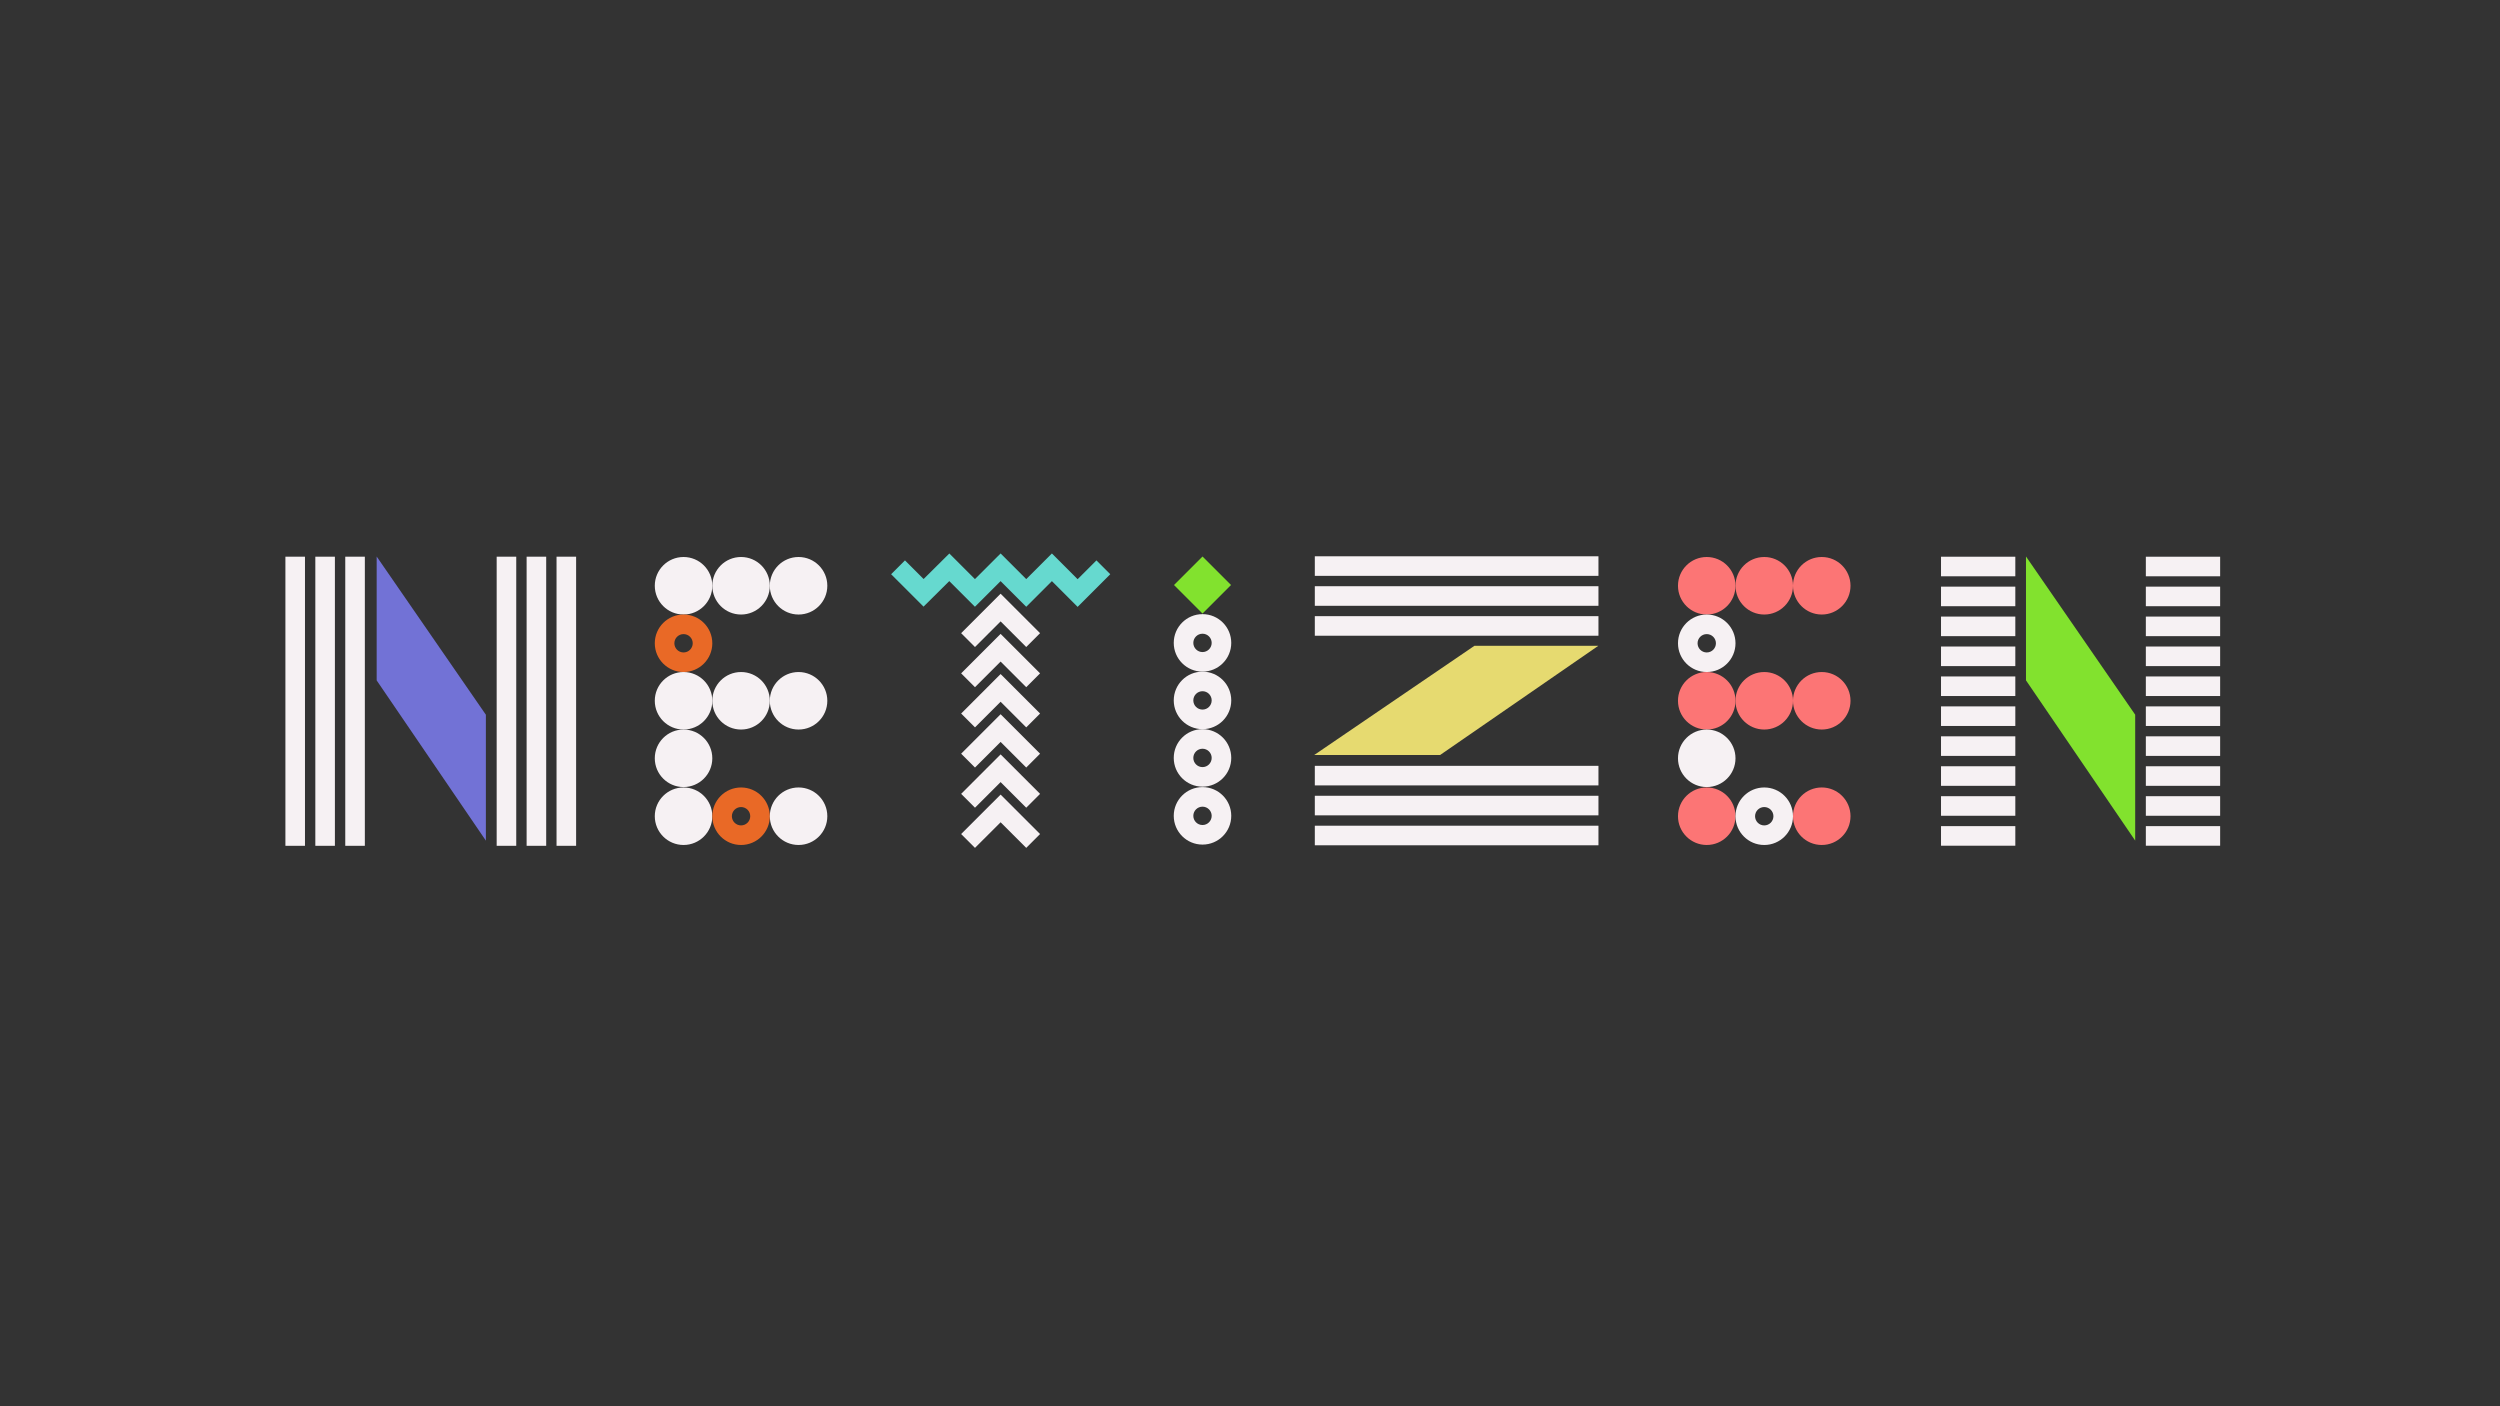 <?xml version="1.0" encoding="UTF-8" standalone="no"?>
<!-- Created with Inkscape (http://www.inkscape.org/) -->

<svg
   xmlns:dc="http://purl.org/dc/elements/1.1/"
   xmlns:cc="http://creativecommons.org/ns#"
   xmlns:rdf="http://www.w3.org/1999/02/22-rdf-syntax-ns#"
   xmlns:svg="http://www.w3.org/2000/svg"
   xmlns="http://www.w3.org/2000/svg"
   xmlns:sodipodi="http://sodipodi.sourceforge.net/DTD/sodipodi-0.dtd"
   xmlns:inkscape="http://www.inkscape.org/namespaces/inkscape"
   version="1.1"
   id="svg2"
   width="720"
   height="405"
   viewBox="0 0 720 405"
   sodipodi:docname="logo-poster.svg"
   inkscape:version="0.92.3 (2405546, 2018-03-11)">
  <rect x="0" y="0" width="720" height="405" fill="#333333" stroke="none"/>
  <defs
     id="defs6">
    <clipPath
       clipPathUnits="userSpaceOnUse"
       id="clipPath40">
      <path
         d="M 0,728.5 H 1031.811 V 0 H 0 Z"
         id="path38"
         inkscape:connector-curvature="0" />
    </clipPath>
  </defs>
  <sodipodi:namedview
     pagecolor="#ffffff"
     bordercolor="#666666"
     borderopacity="1"
     objecttolerance="10"
     gridtolerance="10"
     guidetolerance="10"
     inkscape:pageopacity="0"
     inkscape:pageshadow="2"
     inkscape:window-width="1805"
     inkscape:window-height="1157"
     id="namedview4"
     showgrid="false"
     inkscape:zoom="1.3670731"
     inkscape:cx="328.01224"
     inkscape:cy="162.49246"
     inkscape:window-x="3295"
     inkscape:window-y="409"
     inkscape:window-maximized="0"
     inkscape:current-layer="svg2" />
  <path
     d="m 105.075,243.592 h -5.638 v -83.266 h 5.638 z"
     style="fill:#f6f1f3;fill-opacity:1;fill-rule:nonzero;stroke:none;stroke-width:1.48"
     id="path14"
     inkscape:connector-curvature="0" />
  <path
     d="m 87.833,243.592 h -5.635 v -83.266 h 5.635 z"
     style="fill:#f6f1f3;fill-opacity:1;fill-rule:nonzero;stroke:none;stroke-width:1.48"
     id="path16"
     inkscape:connector-curvature="0" />
  <path
     d="M 96.451,243.592 H 90.816 V 160.327 H 96.451 Z"
     style="fill:#f6f1f3;fill-opacity:1;fill-rule:nonzero;stroke:none;stroke-width:1.48"
     id="path18"
     inkscape:connector-curvature="0" />
  <path
     d="m 165.922,243.592 h -5.638 v -83.266 h 5.638 z"
     style="fill:#f6f1f3;fill-opacity:1;fill-rule:nonzero;stroke:none;stroke-width:1.48"
     id="path20"
     inkscape:connector-curvature="0" />
  <path
     d="m 148.679,243.592 h -5.638 v -83.266 h 5.638 z"
     style="fill:#f6f1f3;fill-opacity:1;fill-rule:nonzero;stroke:none;stroke-width:1.48"
     id="path22"
     inkscape:connector-curvature="0" />
  <path
     d="m 157.304,243.592 h -5.638 v -83.266 h 5.638 z"
     style="fill:#f6f1f3;fill-opacity:1;fill-rule:nonzero;stroke:none;stroke-width:1.48"
     id="path24"
     inkscape:connector-curvature="0" />
  <g
     id="g26"
     transform="matrix(1.48,0,0,-1.48,139.933,205.846)">
    <path
       d="M 0,0 -21.252,30.789 V 6.684 L 0,-24.501 Z"
       style="fill:#7272d6;fill-opacity:1;fill-rule:nonzero;stroke:none"
       id="path28"
       inkscape:connector-curvature="0" />
  </g>
  <g
     id="g30"
     transform="matrix(1.48,0,0,-1.48,346.322,176.701)">
    <path
       d="M 0,0 -5.549,5.552 0,11.1 5.549,5.552 Z"
       style="fill:#82e22e;fill-opacity:1;fill-rule:nonzero;stroke:none"
       id="path32"
       inkscape:connector-curvature="0" />
  </g>
  <g
     transform="matrix(1.48,0,0,-1.48,14.659,313.167)"
     id="g34">
    <g
       id="g36"
       clip-path="url(#clipPath40)">
      <g
         id="g42"
         transform="translate(224.098,92.091)">
        <path
           d="m 0,0 c -3.093,0 -5.598,-2.505 -5.598,-5.594 0,-3.091 2.505,-5.594 5.598,-5.594 3.09,0 5.592,2.503 5.592,5.594 C 5.592,-2.505 3.09,0 0,0 m 0,-3.809 c 0.983,0 1.784,-0.8 1.784,-1.785 0,-0.985 -0.801,-1.786 -1.784,-1.786 -0.986,0 -1.789,0.801 -1.789,1.786 0,0.985 0.803,1.785 1.789,1.785"
           style="fill:#f6f1f3;fill-opacity:1;fill-rule:nonzero;stroke:none"
           id="path44"
           inkscape:connector-curvature="0" />
      </g>
      <g
         id="g46"
         transform="translate(224.098,80.902)">
        <path
           d="m 0,0 c -3.093,0 -5.598,-2.507 -5.598,-5.6 0,-3.088 2.505,-5.593 5.598,-5.593 3.09,0 5.592,2.505 5.592,5.593 C 5.592,-2.507 3.09,0 0,0 m 0,-3.809 c 0.983,0 1.784,-0.803 1.784,-1.791 0,-0.984 -0.801,-1.785 -1.784,-1.785 -0.986,0 -1.789,0.801 -1.789,1.785 0,0.988 0.803,1.791 1.789,1.791"
           style="fill:#f6f1f3;fill-opacity:1;fill-rule:nonzero;stroke:none"
           id="path48"
           inkscape:connector-curvature="0" />
      </g>
      <g
         id="g50"
         transform="translate(224.098,69.709)">
        <path
           d="m 0,0 c -3.093,0 -5.598,-2.506 -5.598,-5.597 0,-3.09 2.505,-5.595 5.598,-5.595 3.09,0 5.592,2.505 5.592,5.595 C 5.592,-2.506 3.09,0 0,0 m 0,-3.809 c 0.983,0 1.784,-0.801 1.784,-1.788 0,-0.985 -0.801,-1.787 -1.784,-1.787 -0.986,0 -1.789,0.802 -1.789,1.787 0,0.987 0.803,1.788 1.789,1.788"
           style="fill:#f6f1f3;fill-opacity:1;fill-rule:nonzero;stroke:none"
           id="path52"
           inkscape:connector-curvature="0" />
      </g>
      <g
         id="g54"
         transform="translate(224.098,58.435)">
        <path
           d="m 0,0 c -3.093,0 -5.598,-2.505 -5.598,-5.594 0,-3.093 2.505,-5.595 5.598,-5.595 3.09,0 5.592,2.502 5.592,5.595 C 5.592,-2.505 3.09,0 0,0 m 0,-3.809 c 0.983,0 1.784,-0.8 1.784,-1.785 0,-0.985 -0.801,-1.787 -1.784,-1.787 -0.986,0 -1.789,0.802 -1.789,1.787 0,0.985 0.803,1.785 1.789,1.785"
           style="fill:#f6f1f3;fill-opacity:1;fill-rule:nonzero;stroke:none"
           id="path56"
           inkscape:connector-curvature="0" />
      </g>
      <g
         id="g58"
         transform="translate(178.475,47.953)">
        <path
           d="M 0,0 6.333,6.329 12.665,0"
           style="fill:none;stroke:#f6f1f3;stroke-width:3.809;stroke-linecap:butt;stroke-linejoin:miter;stroke-miterlimit:10;stroke-dasharray:none;stroke-opacity:1"
           id="path60"
           inkscape:connector-curvature="0" />
      </g>
      <g
         id="g62"
         transform="translate(178.475,55.77)">
        <path
           d="M 0,0 6.333,6.333 12.665,0"
           style="fill:none;stroke:#f6f1f3;stroke-width:3.809;stroke-linecap:butt;stroke-linejoin:miter;stroke-miterlimit:10;stroke-dasharray:none;stroke-opacity:1"
           id="path64"
           inkscape:connector-curvature="0" />
      </g>
      <g
         id="g66"
         transform="translate(178.475,63.586)">
        <path
           d="M 0,0 6.333,6.333 12.665,0"
           style="fill:none;stroke:#f6f1f3;stroke-width:3.809;stroke-linecap:butt;stroke-linejoin:miter;stroke-miterlimit:10;stroke-dasharray:none;stroke-opacity:1"
           id="path68"
           inkscape:connector-curvature="0" />
      </g>
      <g
         id="g70"
         transform="translate(178.475,71.402)">
        <path
           d="M 0,0 6.333,6.335 12.665,0"
           style="fill:none;stroke:#f6f1f3;stroke-width:3.809;stroke-linecap:butt;stroke-linejoin:miter;stroke-miterlimit:10;stroke-dasharray:none;stroke-opacity:1"
           id="path72"
           inkscape:connector-curvature="0" />
      </g>
      <g
         id="g74"
         transform="translate(178.475,79.221)">
        <path
           d="M 0,0 6.333,6.333 12.665,0.002"
           style="fill:none;stroke:#f6f1f3;stroke-width:3.809;stroke-linecap:butt;stroke-linejoin:miter;stroke-miterlimit:10;stroke-dasharray:none;stroke-opacity:1"
           id="path76"
           inkscape:connector-curvature="0" />
      </g>
      <g
         id="g78"
         transform="translate(178.475,87.039)">
        <path
           d="M 0,0 6.333,6.333 12.665,0"
           style="fill:none;stroke:#f6f1f3;stroke-width:3.809;stroke-linecap:butt;stroke-linejoin:miter;stroke-miterlimit:10;stroke-dasharray:none;stroke-opacity:1"
           id="path80"
           inkscape:connector-curvature="0" />
      </g>
      <g
         id="g82"
         transform="translate(199.792,93.504)">
        <path
           d="m 0,0 -5.003,5.01 -4.992,-4.992 -4.992,4.992 -4.994,-4.986 -4.99,4.992 -5.009,-4.968 -6.309,6.307 2.695,2.694 3.627,-3.628 5.006,4.97 4.983,-4.986 4.995,4.99 4.988,-4.99 4.992,4.991 5.005,-5.01 3.663,3.663 2.692,-2.694 z"
           style="fill:#66d9cf;fill-opacity:1;fill-rule:nonzero;stroke:none"
           id="path84"
           inkscape:connector-curvature="0" />
      </g>
      <g
         id="g86"
         transform="translate(128.707,97.614)">
        <path
           d="m 0,0 c 0,-3.091 -2.506,-5.599 -5.598,-5.599 -3.09,0 -5.595,2.508 -5.595,5.599 0,3.09 2.505,5.596 5.595,5.596 C -2.506,5.596 0,3.09 0,0"
           style="fill:#f6f1f3;fill-opacity:1;fill-rule:nonzero;stroke:none"
           id="path88"
           inkscape:connector-curvature="0" />
      </g>
      <g
         id="g90"
         transform="translate(139.897,97.614)">
        <path
           d="m 0,0 c 0,-3.091 -2.504,-5.599 -5.595,-5.599 -3.093,0 -5.595,2.508 -5.595,5.599 0,3.09 2.502,5.596 5.595,5.596 C -2.504,5.596 0,3.09 0,0"
           style="fill:#f6f1f3;fill-opacity:1;fill-rule:nonzero;stroke:none"
           id="path92"
           inkscape:connector-curvature="0" />
      </g>
      <g
         id="g94"
         transform="translate(151.087,97.614)">
        <path
           d="m 0,0 c 0,-3.091 -2.504,-5.599 -5.598,-5.599 -3.088,0 -5.592,2.508 -5.592,5.599 0,3.09 2.504,5.596 5.592,5.596 C -2.504,5.596 0,3.09 0,0"
           style="fill:#f6f1f3;fill-opacity:1;fill-rule:nonzero;stroke:none"
           id="path96"
           inkscape:connector-curvature="0" />
      </g>
      <g
         id="g98"
         transform="translate(123.109,92.016)">
        <path
           d="m 0,0 c -3.091,0 -5.595,-2.505 -5.595,-5.592 0,-3.093 2.504,-5.597 5.595,-5.597 3.091,0 5.598,2.504 5.598,5.597 C 5.598,-2.505 3.091,0 0,0 m 0,-3.808 c 0.988,0 1.788,-0.8 1.788,-1.784 0,-0.987 -0.8,-1.788 -1.788,-1.788 -0.984,0 -1.786,0.801 -1.786,1.788 0,0.984 0.802,1.784 1.786,1.784"
           style="fill:#e96926;fill-opacity:1;fill-rule:nonzero;stroke:none"
           id="path100"
           inkscape:connector-curvature="0" />
      </g>
      <g
         id="g102"
         transform="translate(128.707,75.231)">
        <path
           d="m 0,0 c 0,-3.092 -2.506,-5.596 -5.598,-5.596 -3.09,0 -5.595,2.504 -5.595,5.596 0,3.089 2.505,5.595 5.595,5.595 C -2.506,5.595 0,3.089 0,0"
           style="fill:#f6f1f3;fill-opacity:1;fill-rule:nonzero;stroke:none"
           id="path104"
           inkscape:connector-curvature="0" />
      </g>
      <g
         id="g106"
         transform="translate(139.897,75.231)">
        <path
           d="m 0,0 c 0,-3.092 -2.504,-5.596 -5.595,-5.596 -3.093,0 -5.595,2.504 -5.595,5.596 0,3.089 2.502,5.595 5.595,5.595 C -2.504,5.595 0,3.089 0,0"
           style="fill:#f6f1f3;fill-opacity:1;fill-rule:nonzero;stroke:none"
           id="path108"
           inkscape:connector-curvature="0" />
      </g>
      <g
         id="g110"
         transform="translate(151.087,75.231)">
        <path
           d="m 0,0 c 0,-3.092 -2.504,-5.596 -5.598,-5.596 -3.088,0 -5.592,2.504 -5.592,5.596 0,3.089 2.504,5.595 5.592,5.595 C -2.504,5.595 0,3.089 0,0"
           style="fill:#f6f1f3;fill-opacity:1;fill-rule:nonzero;stroke:none"
           id="path112"
           inkscape:connector-curvature="0" />
      </g>
      <g
         id="g114"
         transform="translate(128.707,64.038)">
        <path
           d="m 0,0 c 0,-3.089 -2.506,-5.595 -5.598,-5.595 -3.09,0 -5.595,2.506 -5.595,5.595 0,3.089 2.505,5.598 5.595,5.598 C -2.506,5.598 0,3.089 0,0"
           style="fill:#f6f1f3;fill-opacity:1;fill-rule:nonzero;stroke:none"
           id="path116"
           inkscape:connector-curvature="0" />
      </g>
      <g
         id="g118"
         transform="translate(128.707,52.768)">
        <path
           d="m 0,0 c 0,-3.092 -2.506,-5.598 -5.598,-5.598 -3.09,0 -5.595,2.506 -5.595,5.598 0,3.089 2.505,5.595 5.595,5.595 C -2.506,5.595 0,3.089 0,0"
           style="fill:#f6f1f3;fill-opacity:1;fill-rule:nonzero;stroke:none"
           id="path120"
           inkscape:connector-curvature="0" />
      </g>
      <g
         id="g122"
         transform="translate(134.302,58.362)">
        <path
           d="m 0,0 c -3.093,0 -5.595,-2.506 -5.595,-5.595 0,-3.092 2.502,-5.597 5.595,-5.597 3.091,0 5.595,2.505 5.595,5.597 C 5.595,-2.506 3.091,0 0,0 m 0,-3.81 c 0.984,0 1.785,-0.8 1.785,-1.785 0,-0.985 -0.801,-1.788 -1.785,-1.788 -0.987,0 -1.788,0.803 -1.788,1.788 0,0.985 0.801,1.785 1.788,1.785"
           style="fill:#e96926;fill-opacity:1;fill-rule:nonzero;stroke:none"
           id="path124"
           inkscape:connector-curvature="0" />
      </g>
      <g
         id="g126"
         transform="translate(151.087,52.768)">
        <path
           d="m 0,0 c 0,-3.092 -2.504,-5.598 -5.598,-5.598 -3.088,0 -5.592,2.506 -5.592,5.598 0,3.089 2.504,5.595 5.592,5.595 C -2.504,5.595 0,3.089 0,0"
           style="fill:#f6f1f3;fill-opacity:1;fill-rule:nonzero;stroke:none"
           id="path128"
           inkscape:connector-curvature="0" />
      </g>
      <g
         id="g130"
         transform="translate(327.813,97.614)">
        <path
           d="m 0,0 c 0,-3.091 -2.504,-5.599 -5.595,-5.599 -3.091,0 -5.595,2.508 -5.595,5.599 0,3.09 2.504,5.596 5.595,5.596 C -2.504,5.596 0,3.09 0,0"
           style="fill:#fc7575;fill-opacity:1;fill-rule:nonzero;stroke:none"
           id="path132"
           inkscape:connector-curvature="0" />
      </g>
      <g
         id="g134"
         transform="translate(339.002,97.614)">
        <path
           d="m 0,0 c 0,-3.091 -2.502,-5.599 -5.594,-5.599 -3.092,0 -5.595,2.508 -5.595,5.599 0,3.09 2.503,5.596 5.595,5.596 C -2.502,5.596 0,3.09 0,0"
           style="fill:#fc7575;fill-opacity:1;fill-rule:nonzero;stroke:none"
           id="path136"
           inkscape:connector-curvature="0" />
      </g>
      <g
         id="g138"
         transform="translate(350.195,97.614)">
        <path
           d="m 0,0 c 0,-3.091 -2.504,-5.599 -5.595,-5.599 -3.091,0 -5.598,2.508 -5.598,5.599 0,3.09 2.507,5.596 5.598,5.596 C -2.504,5.596 0,3.09 0,0"
           style="fill:#fc7575;fill-opacity:1;fill-rule:nonzero;stroke:none"
           id="path140"
           inkscape:connector-curvature="0" />
      </g>
      <g
         id="g142"
         transform="translate(322.218,92.016)">
        <path
           d="m 0,0 c -3.09,0 -5.595,-2.505 -5.595,-5.592 0,-3.093 2.505,-5.597 5.595,-5.597 3.091,0 5.595,2.504 5.595,5.597 C 5.595,-2.505 3.091,0 0,0 m 0,-3.809 c 0.985,0 1.787,-0.799 1.787,-1.783 0,-0.986 -0.802,-1.789 -1.787,-1.789 -0.985,0 -1.786,0.803 -1.786,1.789 0,0.984 0.801,1.783 1.786,1.783"
           style="fill:#f6f1f3;fill-opacity:1;fill-rule:nonzero;stroke:none"
           id="path144"
           inkscape:connector-curvature="0" />
      </g>
      <g
         id="g146"
         transform="translate(327.813,75.231)">
        <path
           d="m 0,0 c 0,-3.092 -2.504,-5.596 -5.595,-5.596 -3.091,0 -5.595,2.504 -5.595,5.596 0,3.089 2.504,5.595 5.595,5.595 C -2.504,5.595 0,3.089 0,0"
           style="fill:#fc7575;fill-opacity:1;fill-rule:nonzero;stroke:none"
           id="path148"
           inkscape:connector-curvature="0" />
      </g>
      <g
         id="g150"
         transform="translate(339.002,75.231)">
        <path
           d="m 0,0 c 0,-3.092 -2.502,-5.596 -5.594,-5.596 -3.092,0 -5.595,2.504 -5.595,5.596 0,3.089 2.503,5.595 5.595,5.595 C -2.502,5.595 0,3.089 0,0"
           style="fill:#fc7575;fill-opacity:1;fill-rule:nonzero;stroke:none"
           id="path152"
           inkscape:connector-curvature="0" />
      </g>
      <g
         id="g154"
         transform="translate(350.195,75.231)">
        <path
           d="m 0,0 c 0,-3.092 -2.504,-5.596 -5.595,-5.596 -3.091,0 -5.598,2.504 -5.598,5.596 0,3.089 2.507,5.595 5.598,5.595 C -2.504,5.595 0,3.089 0,0"
           style="fill:#fc7575;fill-opacity:1;fill-rule:nonzero;stroke:none"
           id="path156"
           inkscape:connector-curvature="0" />
      </g>
      <g
         id="g158"
         transform="translate(327.813,64.038)">
        <path
           d="m 0,0 c 0,-3.089 -2.504,-5.595 -5.595,-5.595 -3.091,0 -5.595,2.506 -5.595,5.595 0,3.089 2.504,5.598 5.595,5.598 C -2.504,5.598 0,3.089 0,0"
           style="fill:#f6f1f3;fill-opacity:1;fill-rule:nonzero;stroke:none"
           id="path160"
           inkscape:connector-curvature="0" />
      </g>
      <g
         id="g162"
         transform="translate(327.813,52.768)">
        <path
           d="m 0,0 c 0,-3.092 -2.504,-5.598 -5.595,-5.598 -3.091,0 -5.595,2.506 -5.595,5.598 0,3.089 2.504,5.595 5.595,5.595 C -2.504,5.595 0,3.089 0,0"
           style="fill:#fc7575;fill-opacity:1;fill-rule:nonzero;stroke:none"
           id="path164"
           inkscape:connector-curvature="0" />
      </g>
      <g
         id="g166"
         transform="translate(333.408,58.362)">
        <path
           d="m 0,0 c -3.092,0 -5.595,-2.506 -5.595,-5.595 0,-3.092 2.503,-5.597 5.595,-5.597 3.092,0 5.594,2.505 5.594,5.597 C 5.594,-2.506 3.092,0 0,0 m 0,-3.809 c 0.984,0 1.786,-0.801 1.786,-1.786 0,-0.986 -0.802,-1.789 -1.786,-1.789 -0.985,0 -1.787,0.803 -1.787,1.789 0,0.985 0.802,1.786 1.787,1.786"
           style="fill:#f6f1f3;fill-opacity:1;fill-rule:nonzero;stroke:none"
           id="path168"
           inkscape:connector-curvature="0" />
      </g>
      <g
         id="g170"
         transform="translate(350.195,52.768)">
        <path
           d="m 0,0 c 0,-3.092 -2.504,-5.598 -5.595,-5.598 -3.091,0 -5.598,2.506 -5.598,5.598 0,3.089 2.507,5.595 5.598,5.595 C -2.504,5.595 0,3.089 0,0"
           style="fill:#fc7575;fill-opacity:1;fill-rule:nonzero;stroke:none"
           id="path172"
           inkscape:connector-curvature="0" />
      </g>
      <path
         d="m 382.266,52.856 h -14.459 v 3.808 h 14.459 z"
         style="fill:#f6f1f3;fill-opacity:1;fill-rule:nonzero;stroke:none"
         id="path174"
         inkscape:connector-curvature="0" />
      <path
         d="m 382.266,47.029 h -14.459 v 3.81 h 14.459 z"
         style="fill:#f6f1f3;fill-opacity:1;fill-rule:nonzero;stroke:none"
         id="path176"
         inkscape:connector-curvature="0" />
      <path
         d="m 382.266,64.506 h -14.459 v 3.81 h 14.459 z"
         style="fill:#f6f1f3;fill-opacity:1;fill-rule:nonzero;stroke:none"
         id="path178"
         inkscape:connector-curvature="0" />
      <path
         d="m 382.266,58.681 h -14.459 v 3.81 h 14.459 z"
         style="fill:#f6f1f3;fill-opacity:1;fill-rule:nonzero;stroke:none"
         id="path180"
         inkscape:connector-curvature="0" />
      <path
         d="m 382.266,76.157 h -14.459 v 3.808 h 14.459 z"
         style="fill:#f6f1f3;fill-opacity:1;fill-rule:nonzero;stroke:none"
         id="path182"
         inkscape:connector-curvature="0" />
      <path
         d="m 382.266,70.331 h -14.459 v 3.81 h 14.459 z"
         style="fill:#f6f1f3;fill-opacity:1;fill-rule:nonzero;stroke:none"
         id="path184"
         inkscape:connector-curvature="0" />
      <path
         d="m 382.266,87.808 h -14.459 v 3.808 h 14.459 z"
         style="fill:#f6f1f3;fill-opacity:1;fill-rule:nonzero;stroke:none"
         id="path186"
         inkscape:connector-curvature="0" />
      <path
         d="m 382.266,81.98 h -14.459 v 3.81 h 14.459 z"
         style="fill:#f6f1f3;fill-opacity:1;fill-rule:nonzero;stroke:none"
         id="path188"
         inkscape:connector-curvature="0" />
      <path
         d="m 382.266,99.457 h -14.459 v 3.808 h 14.459 z"
         style="fill:#f6f1f3;fill-opacity:1;fill-rule:nonzero;stroke:none"
         id="path190"
         inkscape:connector-curvature="0" />
      <path
         d="m 382.266,93.634 h -14.459 v 3.808 h 14.459 z"
         style="fill:#f6f1f3;fill-opacity:1;fill-rule:nonzero;stroke:none"
         id="path192"
         inkscape:connector-curvature="0" />
      <path
         d="m 422.123,52.856 h -14.458 v 3.808 h 14.458 z"
         style="fill:#f6f1f3;fill-opacity:1;fill-rule:nonzero;stroke:none"
         id="path194"
         inkscape:connector-curvature="0" />
      <path
         d="m 422.123,47.029 h -14.458 v 3.81 h 14.458 z"
         style="fill:#f6f1f3;fill-opacity:1;fill-rule:nonzero;stroke:none"
         id="path196"
         inkscape:connector-curvature="0" />
      <path
         d="m 422.123,64.506 h -14.458 v 3.81 h 14.458 z"
         style="fill:#f6f1f3;fill-opacity:1;fill-rule:nonzero;stroke:none"
         id="path198"
         inkscape:connector-curvature="0" />
      <path
         d="m 422.123,58.681 h -14.458 v 3.81 h 14.458 z"
         style="fill:#f6f1f3;fill-opacity:1;fill-rule:nonzero;stroke:none"
         id="path200"
         inkscape:connector-curvature="0" />
      <path
         d="m 422.123,76.157 h -14.458 v 3.808 h 14.458 z"
         style="fill:#f6f1f3;fill-opacity:1;fill-rule:nonzero;stroke:none"
         id="path202"
         inkscape:connector-curvature="0" />
      <path
         d="m 422.123,70.331 h -14.458 v 3.81 h 14.458 z"
         style="fill:#f6f1f3;fill-opacity:1;fill-rule:nonzero;stroke:none"
         id="path204"
         inkscape:connector-curvature="0" />
      <path
         d="m 422.123,87.808 h -14.458 v 3.808 h 14.458 z"
         style="fill:#f6f1f3;fill-opacity:1;fill-rule:nonzero;stroke:none"
         id="path206"
         inkscape:connector-curvature="0" />
      <path
         d="m 422.123,81.98 h -14.458 v 3.81 h 14.458 z"
         style="fill:#f6f1f3;fill-opacity:1;fill-rule:nonzero;stroke:none"
         id="path208"
         inkscape:connector-curvature="0" />
      <path
         d="m 422.123,99.457 h -14.458 v 3.808 h 14.458 z"
         style="fill:#f6f1f3;fill-opacity:1;fill-rule:nonzero;stroke:none"
         id="path210"
         inkscape:connector-curvature="0" />
      <path
         d="m 422.123,93.634 h -14.458 v 3.808 h 14.458 z"
         style="fill:#f6f1f3;fill-opacity:1;fill-rule:nonzero;stroke:none"
         id="path212"
         inkscape:connector-curvature="0" />
      <g
         id="g214"
         transform="translate(405.592,72.523)">
        <path
           d="M 0,0 -21.252,30.789 V 6.684 L 0,-24.501 Z"
           style="fill:#82e22e;fill-opacity:1;fill-rule:nonzero;stroke:none"
           id="path216"
           inkscape:connector-curvature="0" />
      </g>
      <path
         d="m 301.146,52.937 h -55.195 v 3.808 h 55.195 z"
         style="fill:#f6f1f3;fill-opacity:1;fill-rule:nonzero;stroke:none"
         id="path218"
         inkscape:connector-curvature="0" />
      <path
         d="m 301.146,47.111 h -55.195 v 3.81 h 55.195 z"
         style="fill:#f6f1f3;fill-opacity:1;fill-rule:nonzero;stroke:none"
         id="path220"
         inkscape:connector-curvature="0" />
      <path
         d="m 301.146,58.764 h -55.195 v 3.809 h 55.195 z"
         style="fill:#f6f1f3;fill-opacity:1;fill-rule:nonzero;stroke:none"
         id="path222"
         inkscape:connector-curvature="0" />
      <path
         d="m 301.146,87.89 h -55.195 v 3.808 h 55.195 z"
         style="fill:#f6f1f3;fill-opacity:1;fill-rule:nonzero;stroke:none"
         id="path224"
         inkscape:connector-curvature="0" />
      <path
         d="m 301.146,99.541 h -55.195 v 3.808 h 55.195 z"
         style="fill:#f6f1f3;fill-opacity:1;fill-rule:nonzero;stroke:none"
         id="path226"
         inkscape:connector-curvature="0" />
      <path
         d="m 301.146,93.714 h -55.195 v 3.811 h 55.195 z"
         style="fill:#f6f1f3;fill-opacity:1;fill-rule:nonzero;stroke:none"
         id="path228"
         inkscape:connector-curvature="0" />
      <g
         id="g230"
         transform="translate(270.328,64.677)">
        <path
           d="M 0,0 30.79,21.254 H 6.683 L -24.5,0 Z"
           style="fill:#e6da70;fill-opacity:1;fill-rule:nonzero;stroke:none"
           id="path232"
           inkscape:connector-curvature="0" />
      </g>
    </g>
  </g>
</svg>
